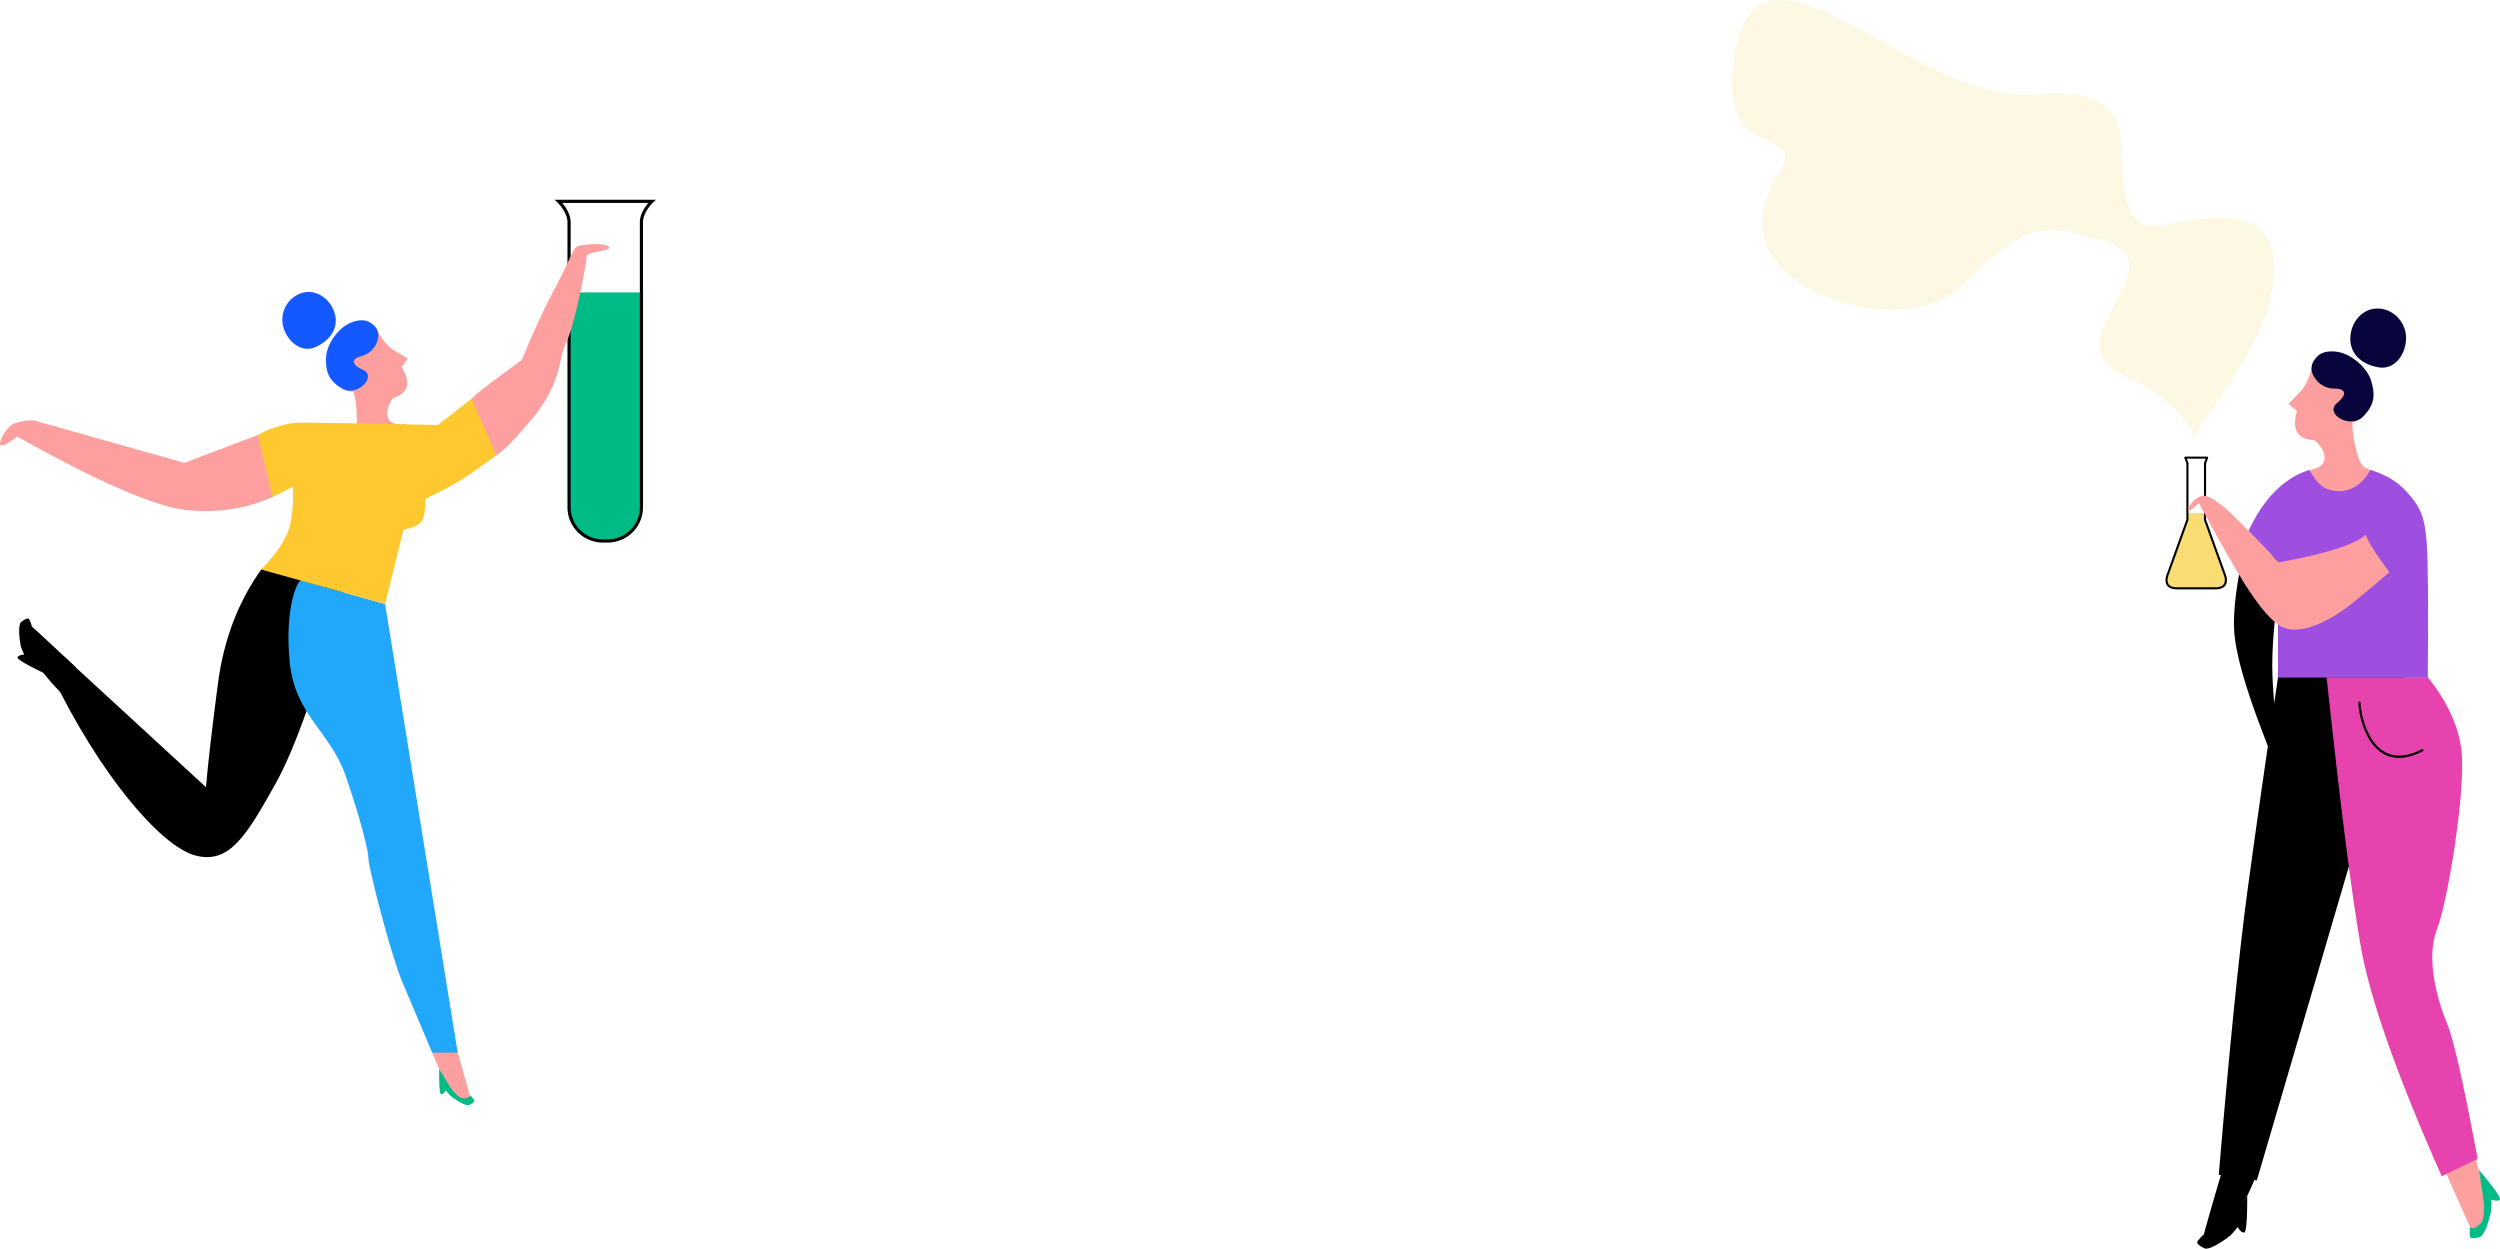 <svg xmlns="http://www.w3.org/2000/svg" viewBox="0 0 1095.642 547.223">
  <defs>
    <style>
      .cls-1, .cls-9 {
        fill: #f9dc74;
      }

      .cls-2 {
        fill: #fca09f;
      }

      .cls-3 {
        fill: #00bb86;
      }

      .cls-4 {
        fill: #e743af;
      }

      .cls-5 {
        fill: none;
        stroke: #000;
        stroke-linecap: round;
      }

      .cls-6 {
        fill: #fd9f9f;
      }

      .cls-7 {
        fill: #9e4fdf;
      }

      .cls-8 {
        fill: #07053c;
      }

      .cls-9 {
        opacity: 0.2;
        isolation: isolate;
      }

      .cls-10 {
        fill: #1359ff;
      }

      .cls-11 {
        fill: #21a8fa;
      }

      .cls-12 {
        fill: #ffc82f;
      }
    </style>
  </defs>
  <title>khimis-img-1</title>
  <g id="Шар_2" data-name="Шар 2">
    <g id="Шар_1-2" data-name="Шар 1">
      <g>
        <path class="cls-1" d="M950.121,251.779l8.527-23.675v-3.221h7.718v3.22l8.527,23.676s2.927,6.356-3.992,6.356H954.114c-6.92,0-3.992-6.356-3.992-6.356"/>
        <path d="M959.065,202.781a.448.448,0,0,1,.045.2v24.83a.471.471,0,0,1-.028.154l-8.526,23.676a.373.373,0,0,1-.016.035c-.012.027-1.193,2.654-.13,4.3.6.933,1.849,1.406,3.7,1.406H970.9c1.855,0,3.1-.474,3.7-1.408,1.065-1.653-.12-4.27-.132-4.3l-8.542-23.712a.456.456,0,0,1-.027-.155v-24.83a.451.451,0,0,1,.078-.254l.635-1.7H958.4l.665,1.756ZM970.9,258.3H954.114c-2.19,0-3.7-.615-4.48-1.83-1.295-2.007-.069-4.87.06-5.157l8.493-23.583V203.065l-.885-2.338a.462.462,0,0,1,.432-.62h9.548a.462.462,0,0,1,.46.464.456.456,0,0,1-.027.155l-.886,2.368v24.632l8.5,23.6c.043.09,1.388,3.07.052,5.14-.783,1.215-2.289,1.83-4.479,1.83Z"/>
        <path d="M983.485,241q-4.884,21.639-4.4,34.444c.85,22.384,21.35,64.981,21.836,71.324.388,5.064-5.086-36.764-5.086-55.18q0-18.417,5.086-47.036Z"/>
        <g>
          <path d="M998.382,296.7l55.412-.108L989.067,517.342l-16.677-2.5q7.017-83.4,12.654-125.037t13.338-93.1Z"/>
          <path class="cls-2" d="M1069.639,508.631q12.734,29.094,13.224,29.638c.49.545,3.656,2.118,5.178-1.726s1.058-12.618-.864-20.468q-2-8.127-4.662-16.072a29.219,29.219,0,0,0-6.529,2.914,39.8,39.8,0,0,0-6.347,5.714Z"/>
          <path class="cls-3" d="M1082.493,537.788q-.313,3.792.051,4.442c.365.65,2.223.432,4.1,0,1.12-.258,3.219-2.923,5.1-11.512a27.788,27.788,0,0,0,.083-4.993q2.764.972,3.735,0t-9.183-13.05q2.438,14.615,2.233,16.612c-.2,2,.344,5.7-2.281,7.7q-2.626,2-3.833.8Z"/>
          <g>
            <path d="M974.651,510.41q-8.947,30.469-8.922,31.2c.026.733,1.441,3.974,5.078,2.007s8.921-8.986,12.494-16.234q3.69-7.514,6.76-15.31a29.281,29.281,0,0,0-6.874-1.964A39.8,39.8,0,0,0,974.651,510.41Z"/>
            <path d="M965.757,541.008q-2.679,2.7-2.818,3.435c-.138.732,1.425,1.76,3.142,2.636,1.023.522,4.344-.171,11.3-5.544a27.86,27.86,0,0,0,3.273-3.771q1.492,2.52,2.86,2.4t1.355-15.9q-7.527,12.764-8.968,14.16c-1.44,1.4-3.4,4.591-6.7,4.437q-3.3-.154-3.448-1.853Z"/>
          </g>
          <path class="cls-4" d="M1019.648,296.8h44.338q13.2,16.416,14.858,33c1.662,16.583-5.86,64.75-10.85,77.481s.234,31.207,4.461,41.308q4.227,10.1,13.386,59.306l-15.724,7.61q-29.49-66.346-35.538-100.961T1019.648,296.8Z"/>
          <path class="cls-5" d="M1034.044,308c0,5.817,5.277,32.261,27.531,20.816"/>
          <path class="cls-6" d="M1013.059,161.2a29.188,29.188,0,0,1-2.97,7.876q-1.385,2.229-7.17,7.91l3.735,3.085q-1.8,6.458.256,9.557t7.25,3.25q4.824,3.915,4.575,8.133t-7.483,5.03q5.472,7.873,9.386,10.017t8.243-.363q12.478-3.66,14.215-8.116c-6.177-2.487-7.212-2.182-8.879-5.568s-3.556-12.7-3.187-16.772c2.219-.637,6.387-2.614,5.854-6.972q-.533-4.359-7.022-2.92,1.9-5.73.816-5.9a6.16,6.16,0,0,1-4.732-4.733c-.7-3.343-.418-7.087-2.993-7.31s-3.5,3.042-9.894,3.8Z"/>
          <path class="cls-7" d="M1011.961,205.958c3.066,4.43,5.15,9.27,13.329,9.27q8.181,0,13.58-9.27,9.956,3.051,15.6,9.27c5.643,6.218,8.185,10.132,9.068,22.8q.885,12.664.447,58.91H998.35v-50.77l-12.923-13.492q9.942-21.345,26.533-26.716Z"/>
          <path class="cls-8" d="M1042.544,161c7.191,1.133,11.926-5.992,11.926-12.9s-5.642-12.895-12.545-12.895-11.881,6.386-11.881,13.29,5.309,11.367,12.5,12.5Zm-26.624-5.118c2.659-2.409,8.073-2.409,12.244-.552s9.51,6.337,11.083,11.792,1.818,10.167-3.783,15.583-16.842-1.427-11.275-6.051,2.752-6.348-.958-6.348a10.173,10.173,0,0,1-9.079-5.2c-2.188-3.572-.892-6.819,1.768-9.228Z"/>
          <path class="cls-6" d="M998.622,246.454q-20.58-21.855-24.73-24.866c-4.15-3.012-6.746-5.35-10.074-3.856s-4.774,4.863-4.774,6.052,4.774-3.836,4.774-2.979c14.868,27.169,25.323,46.428,34.8,53.054s25.922-4.223,32.839-9.912q7.908-6.518,15.723-13.147-10.234-13.917-10.235-16.482-7.669,6.682-38.327,12.136Z"/>
        </g>
        <path class="cls-9" d="M961.6,191q26.271-37.065,31.56-53.552c5.289-16.488,8.276-41.948-18.768-41.948s-36.58,12.087-42.461-8.337,9.289-50.3-40.8-45.834S773.18-36.583,761.1,19.813s33.826,32.278,17.885,57.3c-30.86,48.445,53.04,72.272,78.066,50.435,15.83-13.813,27.92-30.763,50.267-25.744s31.5,7.806,22.347,25.744-16.968,29.345,3.6,38.516Q953.835,175.238,961.6,191Z"/>
        <g>
          <path class="cls-3" d="M249.392,222.32a14.819,14.819,0,0,0,14.782,14.77h2.16a14.818,14.818,0,0,0,14.78-14.77s0-71.785,0-94.18H249.394l0,94.18"/>
          <path d="M246.384,88.926c1.427,1.681,3.707,4.927,3.707,8.511l0,124.883A14.1,14.1,0,0,0,264.173,236.4h2.16a14.1,14.1,0,0,0,14.086-14.076l0-124.883c0-3.584,2.28-6.83,3.707-8.51H246.384Zm19.949,148.86h-2.16A15.489,15.489,0,0,1,248.7,222.32l0-124.883c0-4.5-4.344-8.659-4.388-8.7l-1.27-1.2h44.42l-1.27,1.2c-.043.041-4.388,4.2-4.388,8.7l0,124.883a15.488,15.488,0,0,1-15.476,15.465Z"/>
          <g>
            <path class="cls-6" d="M165.538,145.19a27.612,27.612,0,0,0,4.666,6.475q1.821,1.7,8.541,5.47l-2.682,3.746q3.24,5.465,2.108,8.809t-5.877,4.762q-3.482,4.774-2.218,8.572t8.123,2.759q-3.107,8.554-6.185,11.482a7.59,7.59,0,0,1-7.677,1.7q-12.384-.272-15.076-3.921c5.077-3.8,6.1-3.776,6.808-7.286s.16-12.5-1.179-16.136c-2.2-.035-6.522-.817-7.1-4.937q-.577-4.121,5.748-4.4-3.15-4.776-2.2-5.2a5.859,5.859,0,0,0,3.2-5.5c-.18-3.23-1.354-6.589.962-7.428s3.966,1.922,10.038,1.034Z"/>
            <path class="cls-10" d="M138.295,152.087c-6.342,2.811-12.448-2.541-14.141-8.86a12.239,12.239,0,0,1,8.387-14.9c6.355-1.7,12.5,2.914,14.2,9.232s-2.1,11.713-8.442,14.523ZM161.6,141.029c-3.039-1.55-8.023-.214-11.407,2.515s-7.2,8.145-7.31,13.525.819,9.753,7.3,13.329,15.154-5.461,8.895-8.32-4.09-5.13-.674-6.046a9.7,9.7,0,0,0,7.083-6.994c1.139-3.81-.85-6.46-3.89-8.01Z"/>
            <path d="M114.747,249.254,150.727,259q-17.478,62.269-30.054,84.624c-12.575,22.355-20.133,35.462-35.306,31.225s-41.816-35.621-62.732-79.09q4.238-5.67,5.713-7.725l61.913,56.94q1.452-16.6,5.27-45.511t19.216-50.211Z"/>
            <g>
              <path d="M33.27,292.484q-19.152-17.955-19.706-18.208c-.555-.252-3.513-.393-3.468,3.053s3.2,9.991,7.193,15.343a104.059,104.059,0,0,0,9.021,10.493,24.054,24.054,0,0,0,3.856-4.19,34.052,34.052,0,0,0,3.1-6.49Z"/>
              <path d="M14,274.52q-.966-3-1.455-3.376c-.49-.374-1.863.414-3.182,1.373-.787.572-1.566,3.31-.284,10.5a22.406,22.406,0,0,0,1.526,3.841q-2.454.183-2.9,1.25T19.1,294.918q-6.654-10.264-7.13-11.858c-.477-1.594-2.086-4.241-.686-6.65q1.4-2.406,2.72-1.89Z"/>
            </g>
            <path class="cls-2" d="M199.851,458.718q6.132,21.2,6.108,21.716c-.023.512-1.053,2.785-3.622,1.438s-6.272-6.206-8.757-11.24q-2.568-5.219-4.69-10.637a21.43,21.43,0,0,1,4.9-1.422A28.686,28.686,0,0,1,199.851,458.718Z"/>
            <path class="cls-3" d="M205.944,480.012a8.282,8.282,0,0,1,1.977,2.377c.093.51-1.026,1.239-2.252,1.863-.73.372-3.085-.087-7.989-3.786a18.936,18.936,0,0,1-2.3-2.609q-1.08,1.77-2.05,1.7t-.845-11.09q5.255,8.855,6.267,9.82c1.013.964,2.384,3.179,4.728,3.047q2.344-.134,2.463-1.32Z"/>
            <path class="cls-11" d="M132.3,254.3q1.825.8,36.466,10.436L200.58,461.3H189.388q-6.651-15.649-13.223-31.333C171.1,417.861,161.48,380,161.48,376.47s-3.181-16.589-9.962-36.34-22.274-26.475-24.574-50.151S130.474,253.507,132.3,254.3Z"/>
            <path class="cls-6" d="M206.1,175.584q-.2-1.318,22.681-17.873a322,322,0,0,1,14.057-30.72c6-11.015,8.194-17.839,9.926-18.875s12.113-1.88,14.056,0-9.71,2.074-9.71,4.3-4.994,29.474-8.835,37.387-2,18.015-14.978,33.612q-12.983,15.6-16.677,16.452Q206.3,176.9,206.1,175.584Zm-91.807,14.562,5.734,27.36q-16.88,7.914-37.46,6.12T7.511,191.314Q2.749,195.229.6,195.23c-2.153,0,1.968-8.268,5.543-9.608a25.446,25.446,0,0,1,8.5-1.422l66.187,18.648Z"/>
            <path class="cls-12" d="M113.174,190.586c1.472-1.094,10.52-5.373,18.738-5.373q8.218,0,59.967,1.047L206.666,174.7l10.844,24.838q-11.595,8.474-16.638,11.544a158.98,158.98,0,0,1-14.4,7.463q0,6.788-1.523,9.57t-8.116,3.972l-8.025,32.633-54.347-15.11q11.007-11.464,12.7-19.845a61.576,61.576,0,0,0,1.157-16.422l-8.841,4.44q-6.308-26.093-6.308-27.195Z"/>
          </g>
        </g>
      </g>
    </g>
  </g>
</svg>
